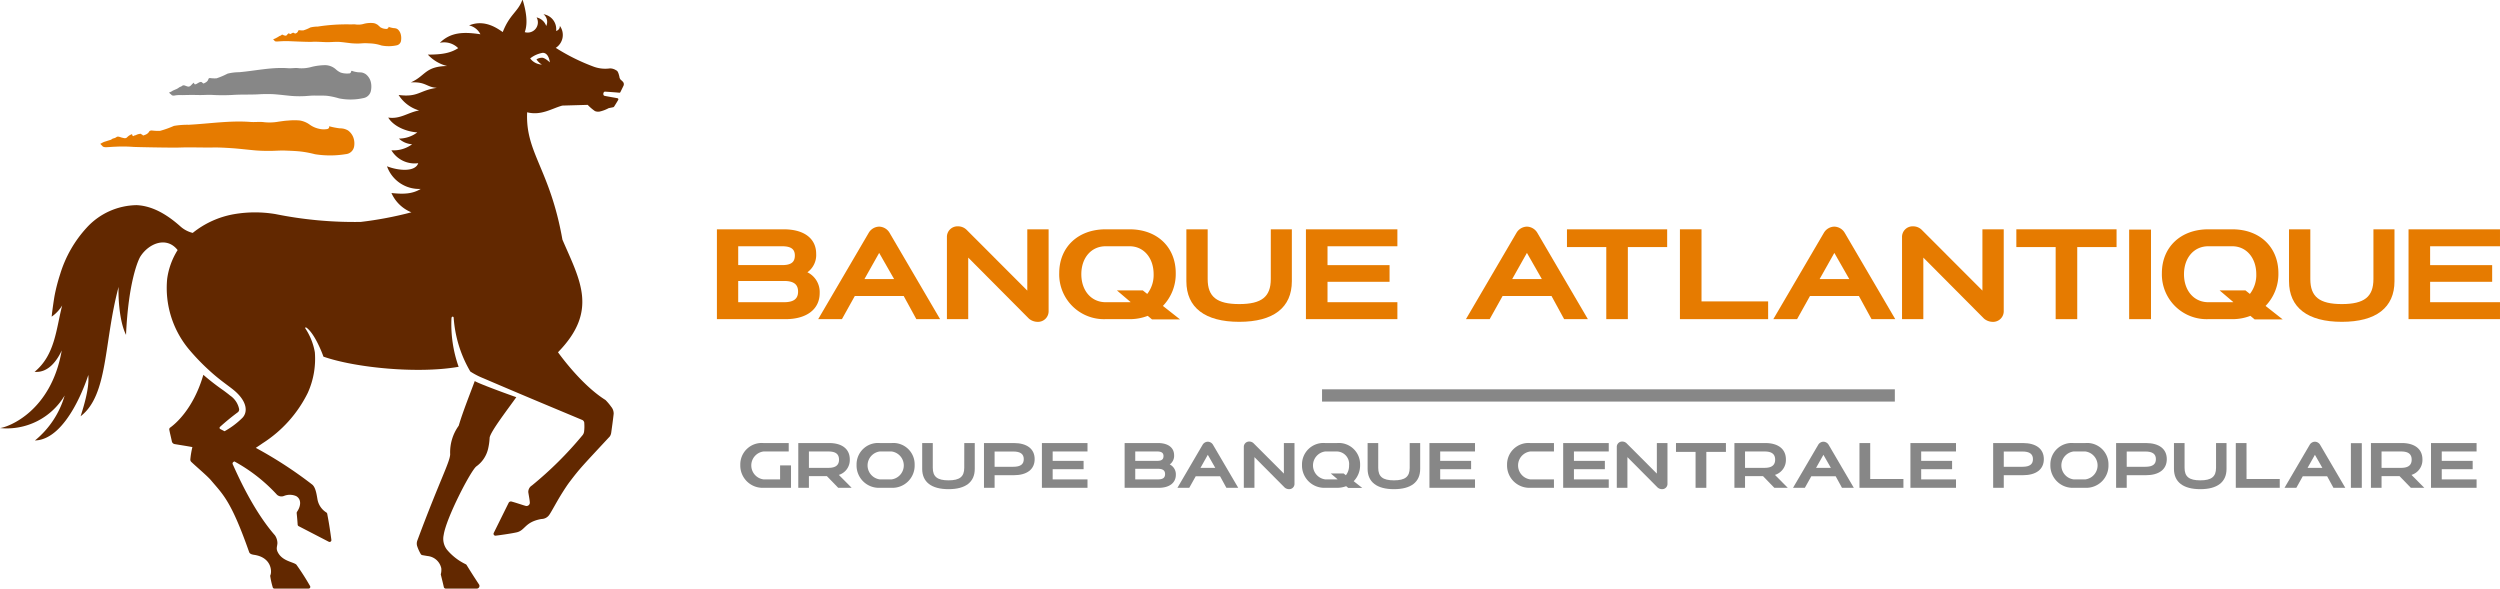 <svg xmlns="http://www.w3.org/2000/svg" viewBox="0 0 426.042 100.31">
    <g data-name="Composant 2 – 1">
        <g data-name="Groupe 31">
            <path data-name="Rectangle 6" fill="#878787" d="M225.298 66.346h97.614v2.09h-97.614z"/>
            <g data-name="Groupe 9" fill="#e67b00">
                <path data-name="Tracé 12" d="M137.595 46.4a3.616 3.616 0 0 0 1.494-3.149c0-2.612-2.069-4.172-5.516-4.172h-11.4v15.31h11.676c3.633 0 5.838-1.7 5.838-4.447a3.746 3.746 0 0 0-2.092-3.542zm-2.139-2.851c0 1.131-.643 1.628-2.159 1.628h-7.493v-3.209h7.493c1.518 0 2.159.497 2.159 1.58zm-1.84 7.953h-7.813v-3.62h7.812c1.655 0 2.391.587 2.391 1.81s-.735 1.809-2.391 1.809z"/><path data-name="Tracé 13" d="M200.366 46.55c0-4.444-3.171-7.471-7.86-7.471h-4.091c-4.691 0-7.906 3.027-7.906 7.471a7.633 7.633 0 0 0 7.906 7.839h4.091a8.43 8.43 0 0 0 3.087-.564l.729.609h4.779l-2.922-2.3a7.816 7.816 0 0 0 2.187-5.584zm-7.86 4.951h-4.091c-2.436 0-4.139-1.963-4.139-4.768s1.7-4.766 4.139-4.766h4.091c2.39 0 4.091 1.963 4.091 4.766a5.235 5.235 0 0 1-1.09 3.359l-.75-.6h-4.412l2.346 2c-.061 0-.122.009-.185.009z"/><path data-name="Tracé 14" d="M388.277 46.55c0-4.444-3.169-7.471-7.858-7.471h-4.092c-4.69 0-7.906 3.027-7.906 7.471a7.633 7.633 0 0 0 7.906 7.839h4.092a8.424 8.424 0 0 0 3.085-.564l.729.609h4.78l-2.923-2.3a7.82 7.82 0 0 0 2.187-5.584zm-7.858 4.951h-4.092c-2.436 0-4.137-1.963-4.137-4.768s1.7-4.766 4.137-4.766h4.092c2.388 0 4.089 1.963 4.089 4.766a5.228 5.228 0 0 1-1.089 3.359l-.751-.6h-4.406l2.347 2c-.068 0-.128.009-.19.009z"/><path data-name="Tracé 15" d="M216.563 47.558c0 3.024-1.56 4.261-5.377 4.261s-5.379-1.237-5.379-4.261v-8.481h-3.63v8.847c0 4.492 3.171 6.92 9.01 6.92s8.965-2.429 8.965-6.92v-8.848h-3.587z"/><path data-name="Tracé 16" d="M404.472 47.558c0 3.024-1.562 4.261-5.378 4.261s-5.377-1.237-5.377-4.261v-8.481h-3.632v8.847c0 4.492 3.171 6.92 9.009 6.92s8.966-2.429 8.966-6.92v-8.848h-3.587z"/><path data-name="Tracé 17" d="M238.138 41.967v-2.888h-15.585v15.31h15.585v-2.888h-11.907v-3.482h10.573v-2.842h-10.573v-3.209z"/><path data-name="Tracé 18" d="M426.041 41.967v-2.888h-15.585v15.31h15.585v-2.888h-11.907v-3.482h10.573v-2.842h-10.573v-3.209z"/><path data-name="Tracé 19" d="M284.113 39.079v3.026h-6.7v12.283h-3.676V42.105h-6.7v-3.026z"/><path data-name="Tracé 20" d="M360.697 39.079v3.026h-6.7v12.283h-3.678V42.105h-6.7v-3.026z"/><path data-name="Tracé 21" d="M175.067 49.525l-10.342-10.359a2.074 2.074 0 0 0-1.47-.595 1.806 1.806 0 0 0-1.885 1.879v13.934h3.632V43.899l10.343 10.4a2.32 2.32 0 0 0 1.47.549 1.809 1.809 0 0 0 1.886-1.88V39.077h-3.633z"/><path data-name="Tracé 22" d="M337.838 49.525l-10.344-10.359a2.072 2.072 0 0 0-1.469-.595 1.808 1.808 0 0 0-1.887 1.879v13.934h3.63V43.899l10.345 10.4a2.323 2.323 0 0 0 1.471.549 1.81 1.81 0 0 0 1.886-1.88V39.077h-3.633z"/><path data-name="Tracé 23" d="M289.966 39.079h-3.678v15.31h15.032v-3.025h-11.354z"/><path data-name="Rectangle 7" d="M362.843 39.126h3.723v15.263h-3.723z"/><path data-name="Tracé 24" d="M149.82 38.621a2.127 2.127 0 0 0-1.747 1.009l-8.641 14.759h4.046l2.195-3.942h8.336l2.153 3.942h4.047l-8.64-14.759a2.128 2.128 0 0 0-1.749-1.009zm-2.505 8.937l2.509-4.46 2.547 4.46z"/><path data-name="Tracé 25" d="M260.21 38.621a2.132 2.132 0 0 0-1.747 1.009l-8.642 14.759h4.045l2.2-3.942h8.339l2.15 3.942h4.046l-8.64-14.759a2.134 2.134 0 0 0-1.751-1.009zm-2.507 8.937l2.51-4.459 2.545 4.459z"/><path data-name="Tracé 26" d="M312.594 38.621a2.131 2.131 0 0 0-1.747 1.009l-8.643 14.759h4.046l2.2-3.942h8.339l2.152 3.942h4.045l-8.641-14.759a2.134 2.134 0 0 0-1.751-1.009zm-2.5 8.937l2.508-4.459 2.545 4.459z"/></g><g data-name="Groupe 10" fill="#878787"><path data-name="Tracé 27" d="M231.784 79.226a3.631 3.631 0 0 0-3.92-3.724h-2.039a3.649 3.649 0 0 0-3.941 3.724 3.8 3.8 0 0 0 3.941 3.906h2.039a4.252 4.252 0 0 0 1.54-.28l.363.3h2.383l-1.458-1.146a3.883 3.883 0 0 0 1.092-2.78zm-3.92 2.468h-2.039a2.4 2.4 0 0 1 0-4.754h2.039a2.137 2.137 0 0 1 2.041 2.377 2.609 2.609 0 0 1-.544 1.674l-.373-.3h-2.2l1.169.995c-.03.003-.06.008-.093.008z"/><path data-name="Tracé 28" d="M377.65 79.732c0 1.509-.779 2.126-2.681 2.126s-2.682-.616-2.682-2.126v-4.23h-1.809v4.408c0 2.241 1.582 3.452 4.491 3.452s4.468-1.211 4.468-3.452v-4.408h-1.787z"/><path data-name="Tracé 29" d="M240.235 79.732c0 1.509-.779 2.126-2.681 2.126s-2.681-.616-2.681-2.126v-4.23h-1.81v4.408c0 2.241 1.582 3.452 4.491 3.452s4.468-1.211 4.468-3.452v-4.408h-1.787z"/><path data-name="Tracé 30" d="M164.324 79.732c0 1.509-.78 2.126-2.681 2.126s-2.681-.616-2.681-2.126v-4.23h-1.806v4.408c0 2.241 1.582 3.452 4.492 3.452s4.467-1.211 4.467-3.452v-4.408h-1.786z"/><path data-name="Tracé 31" d="M333.335 76.942v-1.44h-7.767v7.63h7.767v-1.438h-5.934v-1.739h5.268v-1.417h-5.268v-1.6z"/><path data-name="Tracé 32" d="M422.052 76.942v-1.44h-7.768v7.63h7.768v-1.438h-5.936v-1.739h5.27v-1.417h-5.27v-1.6z"/><path data-name="Tracé 33" d="M274.159 76.942v-1.44h-7.767v7.63h7.767v-1.438h-5.933v-1.739h5.271v-1.417h-5.271v-1.6z"/><path data-name="Tracé 34" d="M251.366 76.942v-1.44H243.6v7.63h7.766v-1.438h-5.934v-1.739h5.269v-1.417h-5.269v-1.6z"/><path data-name="Tracé 35" d="M185.328 76.942v-1.44h-7.769v7.63h7.769v-1.438h-5.936v-1.739h5.27v-1.417h-5.27v-1.6z"/><path data-name="Tracé 36" d="M355.398 75.502h-2.04a3.649 3.649 0 0 0-3.94 3.724 3.8 3.8 0 0 0 3.94 3.906h2.04a3.787 3.787 0 0 0 3.92-3.906 3.631 3.631 0 0 0-3.92-3.724zm0 6.192h-2.04a2.4 2.4 0 0 1 0-4.753h2.04a2.4 2.4 0 0 1 0 4.753z"/><path data-name="Tracé 37" d="M151.955 75.502h-2.041a3.649 3.649 0 0 0-3.94 3.724 3.8 3.8 0 0 0 3.94 3.906h2.041a3.785 3.785 0 0 0 3.916-3.906 3.63 3.63 0 0 0-3.916-3.724zm0 6.192h-2.041a2.4 2.4 0 0 1 0-4.753h2.041a2.4 2.4 0 0 1 0 4.753z"/><path data-name="Tracé 38" d="M304.347 78.289c0-1.759-1.306-2.787-3.527-2.787h-5.246v7.63h1.809v-1.988h3.068l1.927 1.988h2.291l-2.188-2.2a2.652 2.652 0 0 0 1.866-2.643zm-6.965-1.348h3.344c1.215 0 1.789.449 1.789 1.394 0 .919-.573 1.393-1.789 1.393h-3.344z"/><path data-name="Tracé 39" d="M412.823 78.289c0-1.759-1.306-2.787-3.529-2.787h-5.247v7.63h1.81v-1.988h3.068l1.928 1.988h2.29l-2.187-2.2a2.651 2.651 0 0 0 1.867-2.643zm-6.966-1.348h3.345c1.215 0 1.787.449 1.787 1.394 0 .919-.572 1.393-1.787 1.393h-3.345z"/><path data-name="Tracé 40" d="M144.818 78.289c0-1.759-1.307-2.787-3.529-2.787h-5.248v7.63h1.811v-1.988h3.068l1.927 1.988h2.291l-2.188-2.2a2.651 2.651 0 0 0 1.868-2.643zm-6.966-1.348h3.345c1.214 0 1.786.449 1.786 1.394 0 .919-.572 1.393-1.786 1.393h-3.345z"/><path data-name="Tracé 41" d="M344.73 75.502h-5.062v7.63h1.809v-2.149h3.253c2.268 0 3.575-1 3.575-2.739s-1.307-2.742-3.575-2.742zm-.068 4.044h-3.185v-2.6h3.185c1.213 0 1.787.426 1.787 1.3s-.549 1.3-1.787 1.3z"/><path data-name="Tracé 42" d="M365.684 75.502h-5.063v7.63h1.808v-2.149h3.255c2.268 0 3.574-1 3.574-2.739s-1.306-2.742-3.574-2.742zm-.07 4.044h-3.185v-2.6h3.185c1.214 0 1.788.426 1.788 1.3s-.549 1.3-1.788 1.3z"/><path data-name="Tracé 43" d="M172.75 75.502h-5.064v7.63h1.81v-2.148h3.254c2.269 0 3.573-1 3.573-2.741s-1.304-2.741-3.573-2.741zm-.069 4.044h-3.185v-2.6h3.185c1.214 0 1.787.426 1.787 1.3s-.551 1.3-1.787 1.3z"/><path data-name="Tracé 44" d="M294.126 75.502v1.508h-3.339v6.122h-1.834V77.01h-3.337v-1.508z"/><path data-name="Tracé 45" d="M282.355 80.709l-5.152-5.16a1.036 1.036 0 0 0-.736-.3.9.9 0 0 0-.938.937v6.945h1.811v-5.228l5.154 5.185a1.166 1.166 0 0 0 .734.274.9.9 0 0 0 .938-.937v-6.922h-1.811z"/><path data-name="Tracé 46" d="M218.795 80.709l-5.157-5.161a1.024 1.024 0 0 0-.732-.3.9.9 0 0 0-.938.937v6.945h1.81v-5.227l5.153 5.183a1.158 1.158 0 0 0 .734.276.9.9 0 0 0 .938-.938v-6.921h-1.809z"/><path data-name="Tracé 47" d="M264.818 81.694h-4.047a2.4 2.4 0 0 1 0-4.753h4.051v-1.439h-4.051a3.65 3.65 0 0 0-3.942 3.724 3.805 3.805 0 0 0 3.942 3.906h4.051z"/><path data-name="Tracé 48" d="M382.845 75.502h-1.828v7.63h7.492v-1.508h-5.661z"/><path data-name="Tracé 49" d="M318.716 75.502h-1.831v7.63h7.491v-1.508h-5.661z"/><path data-name="Rectangle 8" d="M400.632 75.524h1.857v7.608h-1.857z"/><path data-name="Tracé 50" d="M205.831 75.274a1.068 1.068 0 0 0-.873.5l-4.306 7.357h2.017l1.1-1.966h4.154l1.074 1.966h2.017l-4.311-7.357a1.056 1.056 0 0 0-.872-.5zm-1.249 4.455l1.249-2.223 1.27 2.223z"/><path data-name="Tracé 51" d="M310.739 75.274a1.055 1.055 0 0 0-.869.5l-4.309 7.357h2.016l1.1-1.966h4.156l1.073 1.966h2.017l-4.308-7.357a1.063 1.063 0 0 0-.876-.5zm-1.249 4.455l1.252-2.223 1.267 2.223z"/><path data-name="Tracé 52" d="M394.497 75.274a1.063 1.063 0 0 0-.871.5l-4.308 7.357h2.016l1.094-1.966h4.157l1.073 1.966h2.019l-4.308-7.357a1.058 1.058 0 0 0-.872-.5zm-1.247 4.455l1.25-2.223 1.267 2.223z"/><path data-name="Tracé 53" d="M132.941 79.317v2.378h-2.84a2.4 2.4 0 0 1 0-4.754h4.31v-1.439h-4.31a3.649 3.649 0 0 0-3.941 3.724 3.8 3.8 0 0 0 3.941 3.906h4.7v-3.816z"/><path data-name="Tracé 54" d="M199.343 79.15a1.806 1.806 0 0 0 .745-1.568c0-1.3-1.031-2.08-2.751-2.08h-5.681v7.63h5.818c1.81 0 2.909-.845 2.909-2.216a1.864 1.864 0 0 0-1.04-1.766zm-1.065-1.42c0 .563-.322.808-1.079.808h-3.734v-1.6h3.734c.761.003 1.083.251 1.083.794zm-.918 3.964h-3.895v-1.8h3.895c.825 0 1.189.293 1.189.9s-.36.9-1.185.9z"/></g></g><g data-name="Groupe 32" fill-rule="evenodd"><g data-name="Groupe 12" fill="#622800"><path data-name="Tracé 55" d="M80.907 64.935c-.817 2.219-2.04 5.246-2.732 7.612a7.738 7.738 0 0 0-1.458 4.881c-.059 1.357-1.8 4.489-5.6 14.7a1.482 1.482 0 0 0-.037.9 6.963 6.963 0 0 0 .63 1.4.4.4 0 0 0 .267.176c.262.047.789.138.9.155a2.648 2.648 0 0 1 2.327 2.088 2.877 2.877 0 0 1-.083 1.007.265.265 0 0 0 .009.1c.062.25.325 1.28.507 2.1a.331.331 0 0 0 .311.251h5.342a.455.455 0 0 0 .346-.7 113.53 113.53 0 0 1-2.118-3.316.346.346 0 0 0-.14-.13 9.529 9.529 0 0 1-3.217-2.493 3.036 3.036 0 0 1-.549-2.5c.406-2.832 4.594-10.945 5.569-11.689a5.1 5.1 0 0 0 2-3 10.2 10.2 0 0 0 .262-1.905c.209-1.117 3.118-4.863 4.543-6.885-1.961-.682-6.557-2.381-7.079-2.752z"/><path data-name="Tracé 56" d="M106.13 13.91a4.634 4.634 0 0 0-.235-.225.851.851 0 0 1-.34-.615c-.2-.842-.343-1-.572-1.1a1.9 1.9 0 0 0-1.038-.313 5.772 5.772 0 0 1-2.708-.271 34.088 34.088 0 0 1-6.524-3.231 2.618 2.618 0 0 0 .69-3.751.821.821 0 0 1-.631.869 2.571 2.571 0 0 0-2.15-2.849 1.664 1.664 0 0 1 .465 2.007 2.265 2.265 0 0 0-1.642-1.463 1.737 1.737 0 0 1-2.018 2.509c.58-1.546.216-3.618-.335-5.429a.055.055 0 0 0-.1-.008c-.754 2.016-2.135 2.4-3.314 5.422-.737-.473-3-2.275-5.739-1.129a2.832 2.832 0 0 1 1.932 1.508c-2.79-.424-5.035-.4-6.915 1.457a3.381 3.381 0 0 1 3.127.909c-1.279.816-2.683 1.1-5.17 1.1a6.648 6.648 0 0 0 3.289 1.945c-3.788.053-3.686 1.695-6.193 2.79 2.591-.137 2.655.822 4.45.929-2.985.4-3.17 1.661-6.53 1.213a6.2 6.2 0 0 0 3.5 2.641c-1.895.318-3.206 1.524-5.27 1.209.908 1.5 3.053 2.4 4.958 2.529a5.282 5.282 0 0 1-3.14 1.058 3.633 3.633 0 0 0 2.256.961 5.307 5.307 0 0 1-3.531 1.028 4.612 4.612 0 0 0 4.57 2.2c-.493 1.508-3.3 1.316-5.323.527a5.8 5.8 0 0 0 5.76 3.855c-1.437.876-2.957.92-5 .7a6.278 6.278 0 0 0 3.4 3.289 62.41 62.41 0 0 1-8.628 1.638 67.765 67.765 0 0 1-14.536-1.335 21.071 21.071 0 0 0-7.02.008 15.455 15.455 0 0 0-7.081 3.2 4.88 4.88 0 0 1-2.154-1.155c-2.058-1.825-4.585-3.457-7.412-3.576a11.742 11.742 0 0 0-8.507 3.842 20.508 20.508 0 0 0-4.522 7.929 30.233 30.233 0 0 0-.924 3.534c-.122.616-.421 2.668-.521 3.7a6.279 6.279 0 0 0 1.79-1.912c-1.032 4.019-1.2 8.431-4.7 11.313 2.395.213 3.883-2.032 4.626-3.641C8.714 70.115 1.391 72.799-.005 72.95a11.488 11.488 0 0 0 11.025-5.548 15.392 15.392 0 0 1-5.065 7.662c5.549-.157 8.9-10.537 9.1-11.177.015.678.24 2.286-1.321 7.052 4.746-3.638 3.929-12.59 6.481-22.066-.071.93-.031 5.585 1.262 8.195.4-9.021 2.081-12.776 2.435-13.338 1.44-2.268 4.484-3.508 6.359-1.113a12.3 12.3 0 0 0-1.782 4.9 16.325 16.325 0 0 0 3.9 12.239 36.786 36.786 0 0 0 3.338 3.431c1.712 1.581 3.322 2.625 4.2 3.368 2.306 1.957 2.265 3.745 1.39 4.646a14.045 14.045 0 0 1-3.049 2.29c-.241-.123-.478-.248-.726-.373a.229.229 0 0 1-.052-.369 39.006 39.006 0 0 1 3.082-2.525.644.644 0 0 0 .183-.491 3.646 3.646 0 0 0-1.55-2.329c-.278-.239-.661-.522-1.106-.856a40.391 40.391 0 0 1-3.445-2.672c-1.709 5.89-4.887 8.456-5.665 9a.357.357 0 0 0-.135.365c.068.414.287 1.273.427 1.941a.59.59 0 0 0 .488.5c.884.153 1.9.3 3.018.509a13.672 13.672 0 0 0-.35 2.088.532.532 0 0 0 .161.434c.96.914 2.739 2.4 3.378 3.158 2.033 2.414 3.4 3.459 6.48 12.207.129.383.631.44.923.487 2.907.462 2.981 2.843 2.7 3.454a.338.338 0 0 0-.023.189 13.186 13.186 0 0 0 .425 1.89.289.289 0 0 0 .279.206h5.842a.284.284 0 0 0 .241-.427 40.811 40.811 0 0 0-2.311-3.616.349.349 0 0 0-.081-.086c-.615-.432-2.291-.583-3.063-1.979-.388-.7-.156-.986-.111-1.616a2.409 2.409 0 0 0-.421-1.35c-3.8-4.34-6.515-10.636-7.173-12.065a.323.323 0 0 1 .084-.434l.167-.1a28.09 28.09 0 0 1 7.288 5.7 1.159 1.159 0 0 0 1.135.2 2.689 2.689 0 0 1 2.133.024c.914.547.788 1.691.141 2.643a.4.4 0 0 0-.07.27c.084.8.142 1.6.166 1.941a.308.308 0 0 0 .17.258l5.132 2.657a.308.308 0 0 0 .444-.315c-.392-2.966-.635-3.98-.7-4.414a.38.38 0 0 0-.139-.248 3.321 3.321 0 0 1-1.49-2.049c-.151-.681-.27-2.195-.952-2.73a70.58 70.58 0 0 0-9.6-6.245c.492-.327.9-.6 1.154-.781a21.392 21.392 0 0 0 7.71-8.6 14.131 14.131 0 0 0 1.2-6.908 10.681 10.681 0 0 0-1.636-4.091c-.053-.072.042-.225.228-.089 1.371 1.005 2.643 4.243 2.869 4.923 5.492 1.923 16.195 2.935 22.993 1.738h.052a21.671 21.671 0 0 1-1.223-8.281c.028-.371.353-.314.372-.113a20.986 20.986 0 0 0 2.837 9.19 12.786 12.786 0 0 0 2.2 1.139c7.485 3.211 12.048 5.091 16.8 7.087a.605.605 0 0 1 .425.615 7.038 7.038 0 0 1-.034 1.4 1.245 1.245 0 0 1-.324.685 62.285 62.285 0 0 1-8.569 8.5 1.283 1.283 0 0 0-.615 1.155c.128.8.225 1.266.254 1.679a.565.565 0 0 1-.679.646c-.521-.139-1.445-.473-2.427-.745a.436.436 0 0 0-.5.223l-2.536 5.125a.323.323 0 0 0 .327.468c1.2-.149 2.807-.392 3.587-.57 1.472-.337 1.352-1.758 4.2-2.273a1.634 1.634 0 0 0 1.367-.735c.355-.514 1.211-2.124 1.858-3.18.75-1.226 1.227-1.924 1.569-2.379 1.8-2.369 2.094-2.635 6.875-7.78a1.528 1.528 0 0 0 .241-.684c.109-.768.291-2.063.412-3.167a1.789 1.789 0 0 0-.424-1.2 9.225 9.225 0 0 0-.97-1.153c-4.223-2.632-8.093-8.138-8.093-8.138 6.92-7.082 3.743-12.249.754-19.193-2.121-12.024-6.334-14.79-6.011-21.7 2.41.613 4.254-.677 6-1.142l4.32-.122a7.887 7.887 0 0 0 1.236 1.059 1.453 1.453 0 0 0 .742.092 5.858 5.858 0 0 0 1.594-.594l.744-.149a.293.293 0 0 0 .2-.137c.154-.243.516-.82.684-1.124a.191.191 0 0 0-.13-.28c-.563-.114-1.818-.32-2.2-.407-.341-.078-.226-.726.067-.713.442.017 1.993.136 2.456.181a.174.174 0 0 0 .176-.1l.526-1.076a.627.627 0 0 0-.12-.714zM92.375 9.843a1.694 1.694 0 0 0-.95.277 2.878 2.878 0 0 0 .926.886 2.62 2.62 0 0 1-2-1.051 4.657 4.657 0 0 1 2.138-.952c1.056-.017 1.218 1.63 1.218 1.63s-.845-.811-1.332-.791z"/></g><path data-name="Tracé 57" d="M46.552 6.695a3.168 3.168 0 0 0 .681-.319c.174-.072.319-.211.49-.271a.553.553 0 0 0 .239-.128c.124-.163.3.008.428.045.152.036.362.132.5-.049a.982.982 0 0 1 .407-.339c0 .407.439-.017.626-.045.249-.04.253.209.5.093a.631.631 0 0 0 .4-.46.267.267 0 0 1 .2-.074 3.148 3.148 0 0 0 .685.028 6.587 6.587 0 0 0 1.191-.5 5.67 5.67 0 0 1 1.256-.147 31.6 31.6 0 0 1 5.306-.376c.389.042.776-.049 1.167.016a3.287 3.287 0 0 0 1.246-.07 4.512 4.512 0 0 1 1.8-.157 1.482 1.482 0 0 1 .586.234c.123.035.2.159.312.24s.191.211.309.263a2.909 2.909 0 0 0 .346.152 2.275 2.275 0 0 0 .554.095c.161.058.563-.188.395-.363a4.574 4.574 0 0 0 .938.232 1.667 1.667 0 0 1 .424.068 1.015 1.015 0 0 1 .332.214 1.758 1.758 0 0 1 .428.779 2.56 2.56 0 0 1 .057.971.939.939 0 0 1-.713.889 6.413 6.413 0 0 1-2.648.034 6.648 6.648 0 0 0-1.21-.288c-.444-.066-.9-.072-1.34-.095s-.863.038-1.29.049a11.584 11.584 0 0 1-1.3-.046c-.657-.069-1.314-.171-1.975-.225-.555-.038-1.165.018-1.721.031-.942.035-2.011-.105-2.951-.05-.744.044-4.1-.122-4.241-.122-.05 0-.431.012-.523.006-.168-.008-1.2.062-1.213.062-.112 0-.391.02-.468-.161a1.346 1.346 0 0 1-.21-.216z" fill="#e67b00"/><path data-name="Tracé 58" d="M29.145 16.031c0 .131-.3-.2-.33-.271a2.04 2.04 0 0 0 .614-.3c.209-.1.43-.193.646-.28a2.473 2.473 0 0 0 .448-.279c.146-.1.322-.133.467-.231a.449.449 0 0 1 .479-.1c.182.057.36.14.546.181.473.1.657-.484 1.055-.664.01.556.5.153.745.026a.981.981 0 0 1 .43-.154c.128.012.172.08.282.17.154.119.124.131.321.031a1.787 1.787 0 0 0 .318-.187.88.88 0 0 0 .3-.367c.073-.183.1-.324.361-.3a5.426 5.426 0 0 0 1.083.04 12.3 12.3 0 0 0 1.864-.794 8.35 8.35 0 0 1 1.981-.246c2.79-.244 5.551-.89 8.353-.68.615.047 1.227-.1 1.845 0a6.257 6.257 0 0 0 2.195-.237 10.267 10.267 0 0 1 2.276-.286 2.806 2.806 0 0 1 1.81.711 3.14 3.14 0 0 0 .806.544 3.177 3.177 0 0 0 1.094.17c.107.008.414-.018.453-.018.075 0 .311-.244.252-.34-.052-.059.107-.116.171-.089a3.371 3.371 0 0 0 .781.2c.3.067.582.031.872.077a1.889 1.889 0 0 1 .687.3 2.415 2.415 0 0 1 .841 1.306 3.367 3.367 0 0 1 .037 1.4 1.582 1.582 0 0 1-1.306 1.354 10.033 10.033 0 0 1-4.147.047 12.254 12.254 0 0 0-1.92-.423c-.7-.083-1.435-.027-2.139-.053-.674-.02-1.357.084-2.034.1a17.659 17.659 0 0 1-2.046-.043c-1.039-.095-2.08-.234-3.119-.3a23.956 23.956 0 0 0-2.642.038c-1.486.063-2.811 0-4.3.1a30.926 30.926 0 0 1-3.442-.01c-.657-.032-1.332.024-1.991.023-.471 0-.941-.02-1.411-.017-.568 0-1.133.018-1.7.028a5.886 5.886 0 0 0-1.108.04c-.242.055-.644.112-.777-.179" fill="#878787"/><path data-name="Tracé 59" d="M17.096 24.507c.149-.066.311-.173.478-.253a3.023 3.023 0 0 1 .464-.166c.166-.055.333-.109.5-.161.141-.054.4-.077.516-.217a1.139 1.139 0 0 1 .293-.13 1.35 1.35 0 0 0 .469-.191c.251-.242.682 0 .95.063.3.059.623.216.89-.051a2.157 2.157 0 0 1 .855-.543c0 .172.135.408.242.32a.793.793 0 0 1 .373-.133 1.87 1.87 0 0 1 .892-.243c.071.132.244.113.315.252.049.083.293-.036.371-.07a1.29 1.29 0 0 0 .773-.652.793.793 0 0 1 .439-.092 8.333 8.333 0 0 0 1.361.06 17.235 17.235 0 0 0 2.365-.845 13.53 13.53 0 0 1 2.5-.191c3.522-.184 7.009-.747 10.535-.484.774.064 1.542-.066 2.32.042a8.746 8.746 0 0 0 2.476-.089c.542-.072 1.071-.162 1.613-.185a10.733 10.733 0 0 1 1.963-.02 3.942 3.942 0 0 1 1.681.677 4.244 4.244 0 0 0 1.636.739 3.388 3.388 0 0 0 1.385.05.492.492 0 0 0 .27-.146.337.337 0 0 0 .074-.293c-.009-.019 0-.041.009-.038a10.923 10.923 0 0 0 1.139.254c.208.041.422.072.629.094a3.587 3.587 0 0 1 .679.068 2.73 2.73 0 0 1 .749.294 2.586 2.586 0 0 1 .935 1.257 3 3 0 0 1 .116 1.461 1.574 1.574 0 0 1-1.419 1.323 16.415 16.415 0 0 1-5.254.015 18.037 18.037 0 0 0-2.41-.461c-.886-.1-1.773-.124-2.657-.161-.85-.031-1.711.046-2.563.054s-1.725-.018-2.577-.088c-1.312-.118-2.615-.279-3.927-.373-1.1-.071-2.214-.139-3.321-.118-1.87.028-3.741-.061-5.614.008-1.469.047-7.545-.08-7.9-.11a24.3 24.3 0 0 0-3.037-.033c-.4.009-.8.046-1.2.067-.3.015-.876.092-1.053-.22a2.415 2.415 0 0 1-.323-.341z" fill="#e67b00"/></g></g></svg>